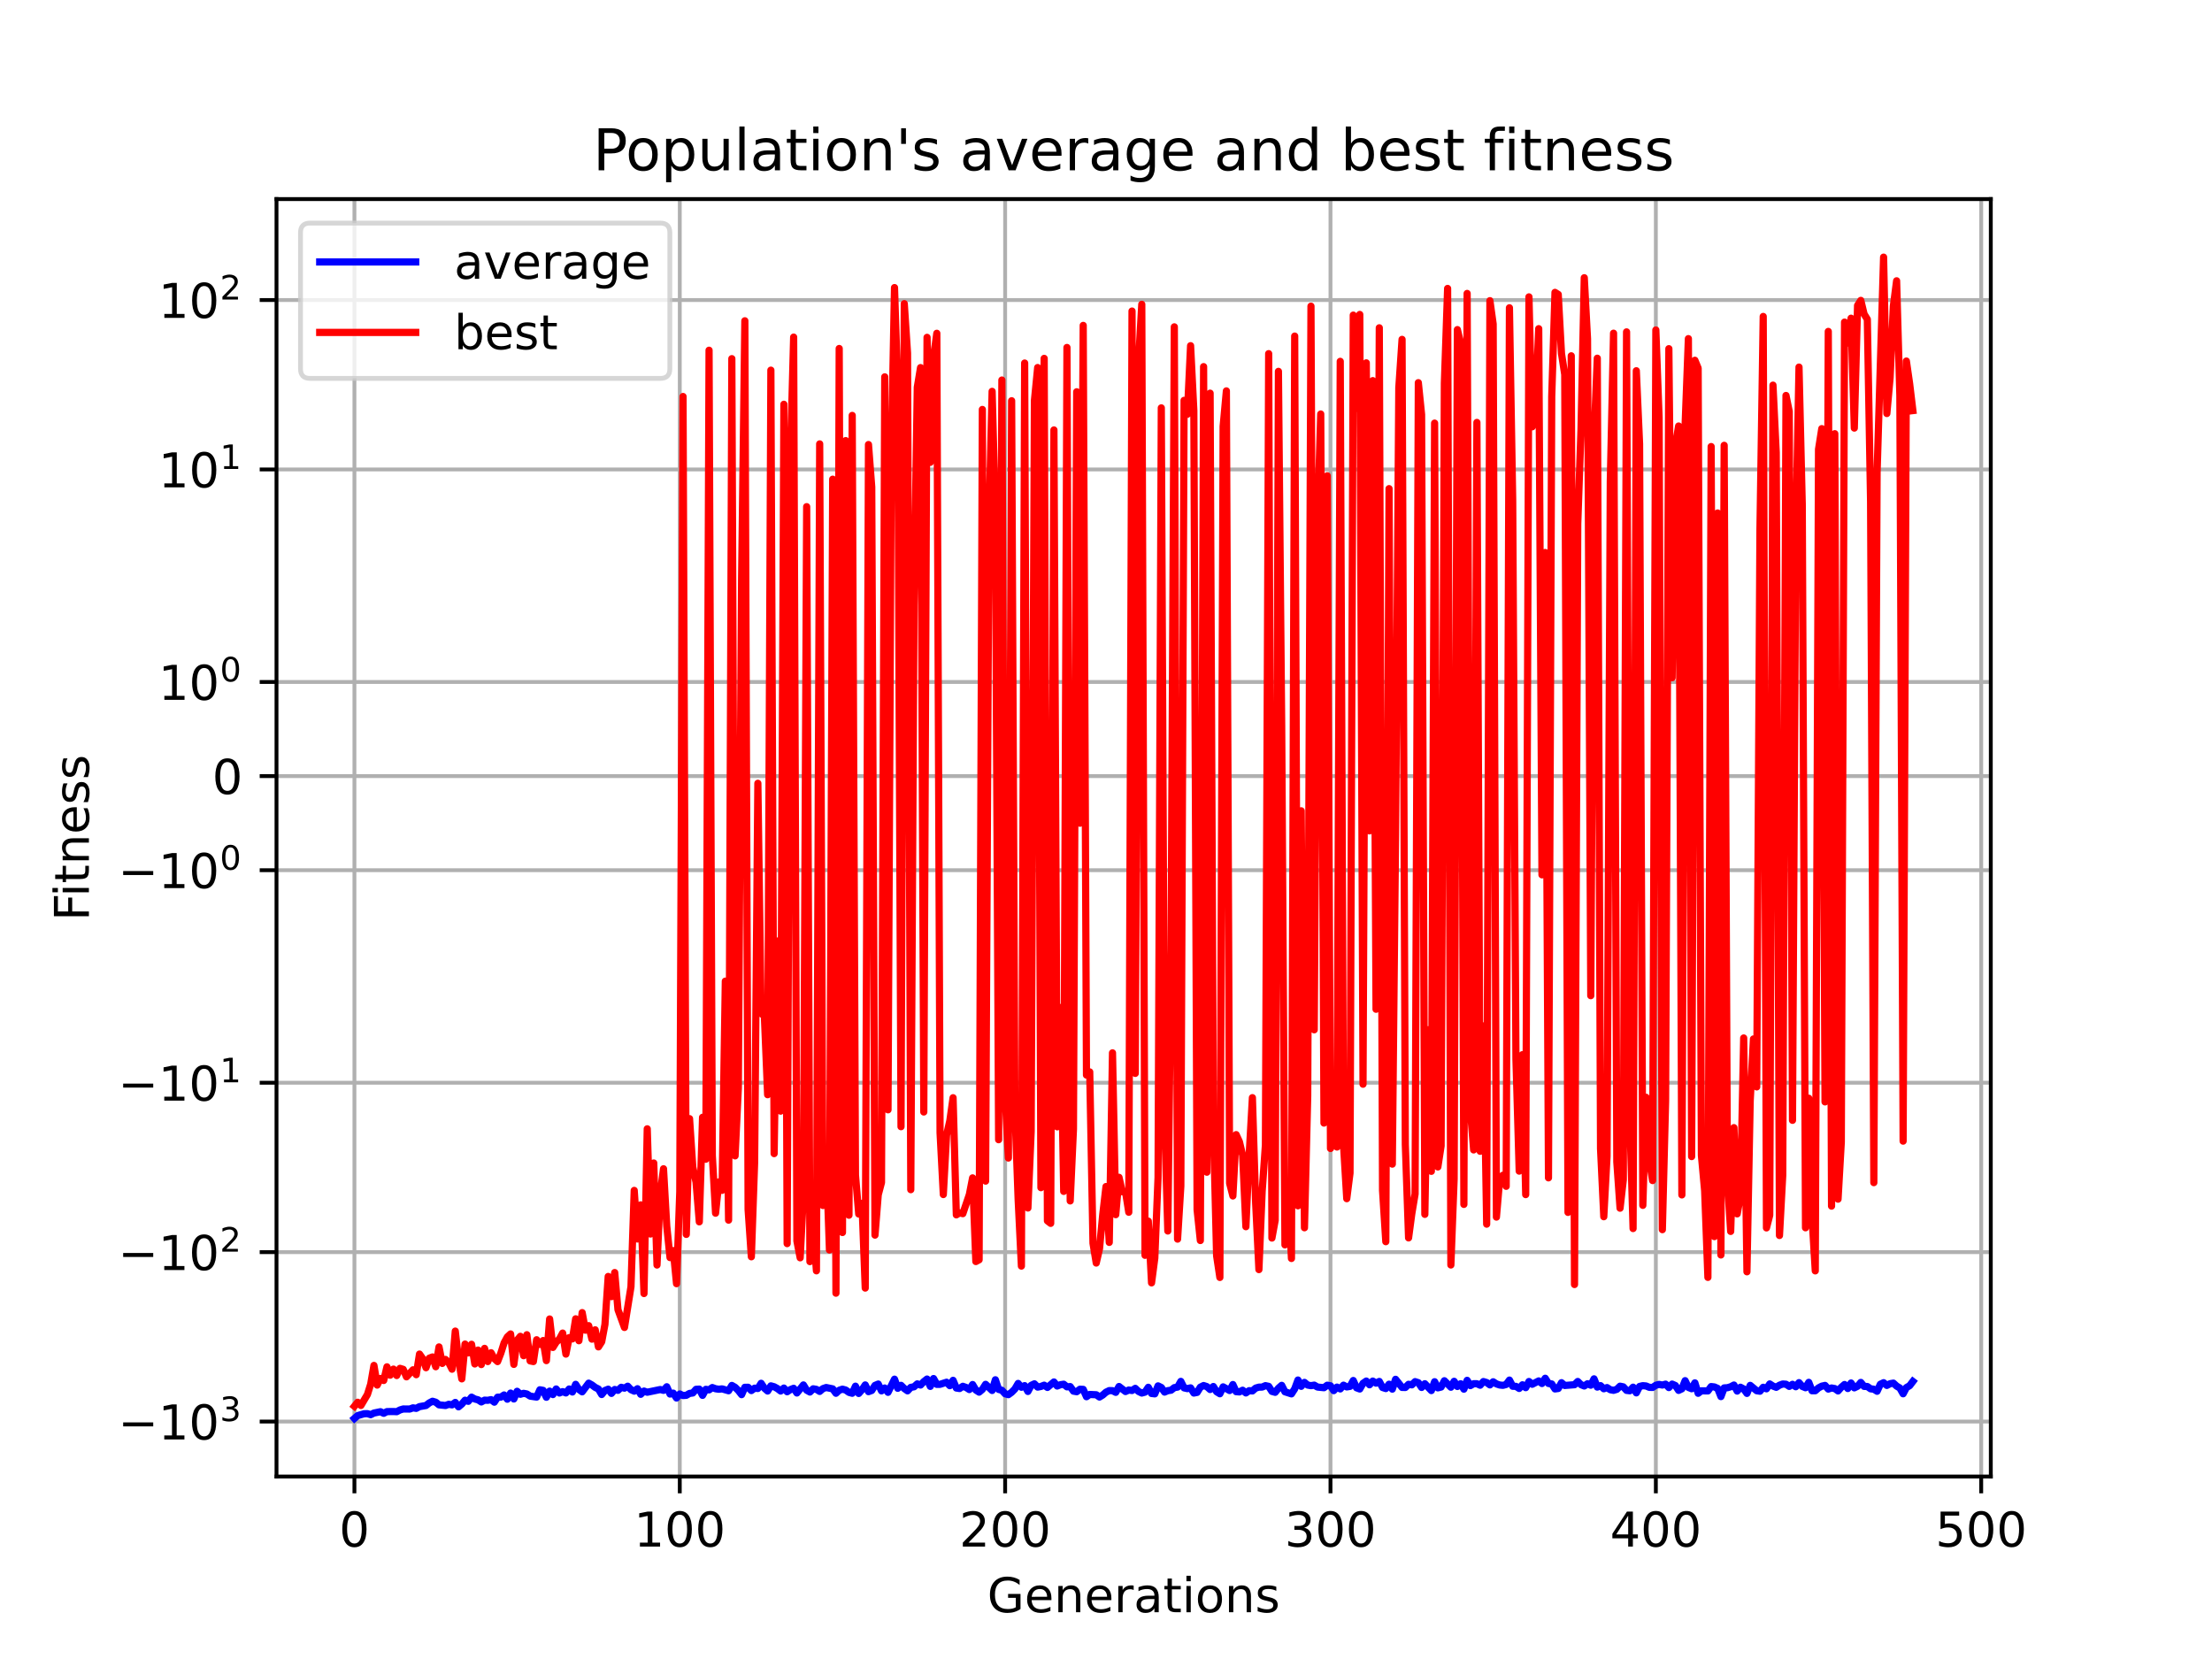 <?xml version="1.0" encoding="utf-8" standalone="no"?>
<!DOCTYPE svg PUBLIC "-//W3C//DTD SVG 1.1//EN"
  "http://www.w3.org/Graphics/SVG/1.1/DTD/svg11.dtd">
<!-- Created with matplotlib (https://matplotlib.org/) -->
<svg height="345.6pt" version="1.1" viewBox="0 0 460.8 345.6" width="460.8pt" xmlns="http://www.w3.org/2000/svg" xmlns:xlink="http://www.w3.org/1999/xlink">
 <defs>
  <style type="text/css">*{stroke-linecap:butt;stroke-linejoin:round;}</style>
 </defs>
 <g id="figure_1">
  <g id="patch_1">
   <path d="M 0 345.6 
L 460.8 345.6 
L 460.8 0 
L 0 0 
z
" style="fill:#ffffff;"/>
  </g>
  <g id="axes_1">
   <g id="patch_2">
    <path d="M 57.6 307.584 
L 414.72 307.584 
L 414.72 41.472 
L 57.6 41.472 
z
" style="fill:#ffffff;"/>
   </g>
   <g id="matplotlib.axis_1">
    <g id="xtick_1">
     <g id="line2d_1">
      <path clip-path="url(#pb706e50ae2)" d="M 73.833 307.584 
L 73.833 41.472 
" style="fill:none;stroke:#b0b0b0;stroke-linecap:square;stroke-width:0.8;"/>
     </g>
     <g id="line2d_2">
      <defs>
       <path d="M 0 0 
L 0 3.5 
" id="m49c1279905" style="stroke:#000000;stroke-width:0.8;"/>
      </defs>
      <g>
       <use style="stroke:#000000;stroke-width:0.8;" x="73.833" xlink:href="#m49c1279905" y="307.584"/>
      </g>
     </g>
     <g id="text_1">
      <!-- 0 -->
      <g transform="translate(70.651 322.182)scale(0.1 -0.1)">
       <defs>
        <path d="M 31.781 66.406 
Q 24.172 66.406 20.328 58.906 
Q 16.5 51.422 16.5 36.375 
Q 16.5 21.391 20.328 13.891 
Q 24.172 6.391 31.781 6.391 
Q 39.453 6.391 43.281 13.891 
Q 47.125 21.391 47.125 36.375 
Q 47.125 51.422 43.281 58.906 
Q 39.453 66.406 31.781 66.406 
z
M 31.781 74.219 
Q 44.047 74.219 50.516 64.516 
Q 56.984 54.828 56.984 36.375 
Q 56.984 17.969 50.516 8.266 
Q 44.047 -1.422 31.781 -1.422 
Q 19.531 -1.422 13.062 8.266 
Q 6.594 17.969 6.594 36.375 
Q 6.594 54.828 13.062 64.516 
Q 19.531 74.219 31.781 74.219 
z
" id="DejaVuSans-48"/>
       </defs>
       <use xlink:href="#DejaVuSans-48"/>
      </g>
     </g>
    </g>
    <g id="xtick_2">
     <g id="line2d_3">
      <path clip-path="url(#pb706e50ae2)" d="M 141.61 307.584 
L 141.61 41.472 
" style="fill:none;stroke:#b0b0b0;stroke-linecap:square;stroke-width:0.8;"/>
     </g>
     <g id="line2d_4">
      <g>
       <use style="stroke:#000000;stroke-width:0.8;" x="141.61" xlink:href="#m49c1279905" y="307.584"/>
      </g>
     </g>
     <g id="text_2">
      <!-- 100 -->
      <g transform="translate(132.067 322.182)scale(0.1 -0.1)">
       <defs>
        <path d="M 12.406 8.297 
L 28.516 8.297 
L 28.516 63.922 
L 10.984 60.406 
L 10.984 69.391 
L 28.422 72.906 
L 38.281 72.906 
L 38.281 8.297 
L 54.391 8.297 
L 54.391 0 
L 12.406 0 
z
" id="DejaVuSans-49"/>
       </defs>
       <use xlink:href="#DejaVuSans-49"/>
       <use x="63.623" xlink:href="#DejaVuSans-48"/>
       <use x="127.246" xlink:href="#DejaVuSans-48"/>
      </g>
     </g>
    </g>
    <g id="xtick_3">
     <g id="line2d_5">
      <path clip-path="url(#pb706e50ae2)" d="M 209.388 307.584 
L 209.388 41.472 
" style="fill:none;stroke:#b0b0b0;stroke-linecap:square;stroke-width:0.8;"/>
     </g>
     <g id="line2d_6">
      <g>
       <use style="stroke:#000000;stroke-width:0.8;" x="209.388" xlink:href="#m49c1279905" y="307.584"/>
      </g>
     </g>
     <g id="text_3">
      <!-- 200 -->
      <g transform="translate(199.844 322.182)scale(0.1 -0.1)">
       <defs>
        <path d="M 19.188 8.297 
L 53.609 8.297 
L 53.609 0 
L 7.328 0 
L 7.328 8.297 
Q 12.938 14.109 22.625 23.891 
Q 32.328 33.688 34.812 36.531 
Q 39.547 41.844 41.422 45.531 
Q 43.312 49.219 43.312 52.781 
Q 43.312 58.594 39.234 62.25 
Q 35.156 65.922 28.609 65.922 
Q 23.969 65.922 18.812 64.312 
Q 13.672 62.703 7.812 59.422 
L 7.812 69.391 
Q 13.766 71.781 18.938 73 
Q 24.125 74.219 28.422 74.219 
Q 39.75 74.219 46.484 68.547 
Q 53.219 62.891 53.219 53.422 
Q 53.219 48.922 51.531 44.891 
Q 49.859 40.875 45.406 35.406 
Q 44.188 33.984 37.641 27.219 
Q 31.109 20.453 19.188 8.297 
z
" id="DejaVuSans-50"/>
       </defs>
       <use xlink:href="#DejaVuSans-50"/>
       <use x="63.623" xlink:href="#DejaVuSans-48"/>
       <use x="127.246" xlink:href="#DejaVuSans-48"/>
      </g>
     </g>
    </g>
    <g id="xtick_4">
     <g id="line2d_7">
      <path clip-path="url(#pb706e50ae2)" d="M 277.165 307.584 
L 277.165 41.472 
" style="fill:none;stroke:#b0b0b0;stroke-linecap:square;stroke-width:0.8;"/>
     </g>
     <g id="line2d_8">
      <g>
       <use style="stroke:#000000;stroke-width:0.8;" x="277.165" xlink:href="#m49c1279905" y="307.584"/>
      </g>
     </g>
     <g id="text_4">
      <!-- 300 -->
      <g transform="translate(267.622 322.182)scale(0.1 -0.1)">
       <defs>
        <path d="M 40.578 39.312 
Q 47.656 37.797 51.625 33 
Q 55.609 28.219 55.609 21.188 
Q 55.609 10.406 48.188 4.484 
Q 40.766 -1.422 27.094 -1.422 
Q 22.516 -1.422 17.656 -0.516 
Q 12.797 0.391 7.625 2.203 
L 7.625 11.719 
Q 11.719 9.328 16.594 8.109 
Q 21.484 6.891 26.812 6.891 
Q 36.078 6.891 40.938 10.547 
Q 45.797 14.203 45.797 21.188 
Q 45.797 27.641 41.281 31.266 
Q 36.766 34.906 28.719 34.906 
L 20.219 34.906 
L 20.219 43.016 
L 29.109 43.016 
Q 36.375 43.016 40.234 45.922 
Q 44.094 48.828 44.094 54.297 
Q 44.094 59.906 40.109 62.906 
Q 36.141 65.922 28.719 65.922 
Q 24.656 65.922 20.016 65.031 
Q 15.375 64.156 9.812 62.312 
L 9.812 71.094 
Q 15.438 72.656 20.344 73.438 
Q 25.25 74.219 29.594 74.219 
Q 40.828 74.219 47.359 69.109 
Q 53.906 64.016 53.906 55.328 
Q 53.906 49.266 50.438 45.094 
Q 46.969 40.922 40.578 39.312 
z
" id="DejaVuSans-51"/>
       </defs>
       <use xlink:href="#DejaVuSans-51"/>
       <use x="63.623" xlink:href="#DejaVuSans-48"/>
       <use x="127.246" xlink:href="#DejaVuSans-48"/>
      </g>
     </g>
    </g>
    <g id="xtick_5">
     <g id="line2d_9">
      <path clip-path="url(#pb706e50ae2)" d="M 344.943 307.584 
L 344.943 41.472 
" style="fill:none;stroke:#b0b0b0;stroke-linecap:square;stroke-width:0.8;"/>
     </g>
     <g id="line2d_10">
      <g>
       <use style="stroke:#000000;stroke-width:0.8;" x="344.943" xlink:href="#m49c1279905" y="307.584"/>
      </g>
     </g>
     <g id="text_5">
      <!-- 400 -->
      <g transform="translate(335.399 322.182)scale(0.1 -0.1)">
       <defs>
        <path d="M 37.797 64.312 
L 12.891 25.391 
L 37.797 25.391 
z
M 35.203 72.906 
L 47.609 72.906 
L 47.609 25.391 
L 58.016 25.391 
L 58.016 17.188 
L 47.609 17.188 
L 47.609 0 
L 37.797 0 
L 37.797 17.188 
L 4.891 17.188 
L 4.891 26.703 
z
" id="DejaVuSans-52"/>
       </defs>
       <use xlink:href="#DejaVuSans-52"/>
       <use x="63.623" xlink:href="#DejaVuSans-48"/>
       <use x="127.246" xlink:href="#DejaVuSans-48"/>
      </g>
     </g>
    </g>
    <g id="xtick_6">
     <g id="line2d_11">
      <path clip-path="url(#pb706e50ae2)" d="M 412.721 307.584 
L 412.721 41.472 
" style="fill:none;stroke:#b0b0b0;stroke-linecap:square;stroke-width:0.8;"/>
     </g>
     <g id="line2d_12">
      <g>
       <use style="stroke:#000000;stroke-width:0.8;" x="412.721" xlink:href="#m49c1279905" y="307.584"/>
      </g>
     </g>
     <g id="text_6">
      <!-- 500 -->
      <g transform="translate(403.177 322.182)scale(0.1 -0.1)">
       <defs>
        <path d="M 10.797 72.906 
L 49.516 72.906 
L 49.516 64.594 
L 19.828 64.594 
L 19.828 46.734 
Q 21.969 47.469 24.109 47.828 
Q 26.266 48.188 28.422 48.188 
Q 40.625 48.188 47.75 41.5 
Q 54.891 34.812 54.891 23.391 
Q 54.891 11.625 47.562 5.094 
Q 40.234 -1.422 26.906 -1.422 
Q 22.312 -1.422 17.547 -0.641 
Q 12.797 0.141 7.719 1.703 
L 7.719 11.625 
Q 12.109 9.234 16.797 8.062 
Q 21.484 6.891 26.703 6.891 
Q 35.156 6.891 40.078 11.328 
Q 45.016 15.766 45.016 23.391 
Q 45.016 31 40.078 35.438 
Q 35.156 39.891 26.703 39.891 
Q 22.75 39.891 18.812 39.016 
Q 14.891 38.141 10.797 36.281 
z
" id="DejaVuSans-53"/>
       </defs>
       <use xlink:href="#DejaVuSans-53"/>
       <use x="63.623" xlink:href="#DejaVuSans-48"/>
       <use x="127.246" xlink:href="#DejaVuSans-48"/>
      </g>
     </g>
    </g>
    <g id="text_7">
     <!-- Generations -->
     <g transform="translate(205.662 335.861)scale(0.1 -0.1)">
      <defs>
       <path d="M 59.516 10.406 
L 59.516 29.984 
L 43.406 29.984 
L 43.406 38.094 
L 69.281 38.094 
L 69.281 6.781 
Q 63.578 2.734 56.688 0.656 
Q 49.812 -1.422 42 -1.422 
Q 24.906 -1.422 15.25 8.562 
Q 5.609 18.562 5.609 36.375 
Q 5.609 54.25 15.25 64.234 
Q 24.906 74.219 42 74.219 
Q 49.125 74.219 55.547 72.453 
Q 61.969 70.703 67.391 67.281 
L 67.391 56.781 
Q 61.922 61.422 55.766 63.766 
Q 49.609 66.109 42.828 66.109 
Q 29.438 66.109 22.719 58.641 
Q 16.016 51.172 16.016 36.375 
Q 16.016 21.625 22.719 14.156 
Q 29.438 6.688 42.828 6.688 
Q 48.047 6.688 52.141 7.594 
Q 56.25 8.5 59.516 10.406 
z
" id="DejaVuSans-71"/>
       <path d="M 56.203 29.594 
L 56.203 25.203 
L 14.891 25.203 
Q 15.484 15.922 20.484 11.062 
Q 25.484 6.203 34.422 6.203 
Q 39.594 6.203 44.453 7.469 
Q 49.312 8.734 54.109 11.281 
L 54.109 2.781 
Q 49.266 0.734 44.188 -0.344 
Q 39.109 -1.422 33.891 -1.422 
Q 20.797 -1.422 13.156 6.188 
Q 5.516 13.812 5.516 26.812 
Q 5.516 40.234 12.766 48.109 
Q 20.016 56 32.328 56 
Q 43.359 56 49.781 48.891 
Q 56.203 41.797 56.203 29.594 
z
M 47.219 32.234 
Q 47.125 39.594 43.094 43.984 
Q 39.062 48.391 32.422 48.391 
Q 24.906 48.391 20.391 44.141 
Q 15.875 39.891 15.188 32.172 
z
" id="DejaVuSans-101"/>
       <path d="M 54.891 33.016 
L 54.891 0 
L 45.906 0 
L 45.906 32.719 
Q 45.906 40.484 42.875 44.328 
Q 39.844 48.188 33.797 48.188 
Q 26.516 48.188 22.312 43.547 
Q 18.109 38.922 18.109 30.906 
L 18.109 0 
L 9.078 0 
L 9.078 54.688 
L 18.109 54.688 
L 18.109 46.188 
Q 21.344 51.125 25.703 53.562 
Q 30.078 56 35.797 56 
Q 45.219 56 50.047 50.172 
Q 54.891 44.344 54.891 33.016 
z
" id="DejaVuSans-110"/>
       <path d="M 41.109 46.297 
Q 39.594 47.172 37.812 47.578 
Q 36.031 48 33.891 48 
Q 26.266 48 22.188 43.047 
Q 18.109 38.094 18.109 28.812 
L 18.109 0 
L 9.078 0 
L 9.078 54.688 
L 18.109 54.688 
L 18.109 46.188 
Q 20.953 51.172 25.484 53.578 
Q 30.031 56 36.531 56 
Q 37.453 56 38.578 55.875 
Q 39.703 55.766 41.062 55.516 
z
" id="DejaVuSans-114"/>
       <path d="M 34.281 27.484 
Q 23.391 27.484 19.188 25 
Q 14.984 22.516 14.984 16.5 
Q 14.984 11.719 18.141 8.906 
Q 21.297 6.109 26.703 6.109 
Q 34.188 6.109 38.703 11.406 
Q 43.219 16.703 43.219 25.484 
L 43.219 27.484 
z
M 52.203 31.203 
L 52.203 0 
L 43.219 0 
L 43.219 8.297 
Q 40.141 3.328 35.547 0.953 
Q 30.953 -1.422 24.312 -1.422 
Q 15.922 -1.422 10.953 3.297 
Q 6 8.016 6 15.922 
Q 6 25.141 12.172 29.828 
Q 18.359 34.516 30.609 34.516 
L 43.219 34.516 
L 43.219 35.406 
Q 43.219 41.609 39.141 45 
Q 35.062 48.391 27.688 48.391 
Q 23 48.391 18.547 47.266 
Q 14.109 46.141 10.016 43.891 
L 10.016 52.203 
Q 14.938 54.109 19.578 55.047 
Q 24.219 56 28.609 56 
Q 40.484 56 46.344 49.844 
Q 52.203 43.703 52.203 31.203 
z
" id="DejaVuSans-97"/>
       <path d="M 18.312 70.219 
L 18.312 54.688 
L 36.812 54.688 
L 36.812 47.703 
L 18.312 47.703 
L 18.312 18.016 
Q 18.312 11.328 20.141 9.422 
Q 21.969 7.516 27.594 7.516 
L 36.812 7.516 
L 36.812 0 
L 27.594 0 
Q 17.188 0 13.234 3.875 
Q 9.281 7.766 9.281 18.016 
L 9.281 47.703 
L 2.688 47.703 
L 2.688 54.688 
L 9.281 54.688 
L 9.281 70.219 
z
" id="DejaVuSans-116"/>
       <path d="M 9.422 54.688 
L 18.406 54.688 
L 18.406 0 
L 9.422 0 
z
M 9.422 75.984 
L 18.406 75.984 
L 18.406 64.594 
L 9.422 64.594 
z
" id="DejaVuSans-105"/>
       <path d="M 30.609 48.391 
Q 23.391 48.391 19.188 42.75 
Q 14.984 37.109 14.984 27.297 
Q 14.984 17.484 19.156 11.844 
Q 23.344 6.203 30.609 6.203 
Q 37.797 6.203 41.984 11.859 
Q 46.188 17.531 46.188 27.297 
Q 46.188 37.016 41.984 42.703 
Q 37.797 48.391 30.609 48.391 
z
M 30.609 56 
Q 42.328 56 49.016 48.375 
Q 55.719 40.766 55.719 27.297 
Q 55.719 13.875 49.016 6.219 
Q 42.328 -1.422 30.609 -1.422 
Q 18.844 -1.422 12.172 6.219 
Q 5.516 13.875 5.516 27.297 
Q 5.516 40.766 12.172 48.375 
Q 18.844 56 30.609 56 
z
" id="DejaVuSans-111"/>
       <path d="M 44.281 53.078 
L 44.281 44.578 
Q 40.484 46.531 36.375 47.5 
Q 32.281 48.484 27.875 48.484 
Q 21.188 48.484 17.844 46.438 
Q 14.5 44.391 14.5 40.281 
Q 14.5 37.156 16.891 35.375 
Q 19.281 33.594 26.516 31.984 
L 29.594 31.297 
Q 39.156 29.25 43.188 25.516 
Q 47.219 21.781 47.219 15.094 
Q 47.219 7.469 41.188 3.016 
Q 35.156 -1.422 24.609 -1.422 
Q 20.219 -1.422 15.453 -0.562 
Q 10.688 0.297 5.422 2 
L 5.422 11.281 
Q 10.406 8.688 15.234 7.391 
Q 20.062 6.109 24.812 6.109 
Q 31.156 6.109 34.562 8.281 
Q 37.984 10.453 37.984 14.406 
Q 37.984 18.062 35.516 20.016 
Q 33.062 21.969 24.703 23.781 
L 21.578 24.516 
Q 13.234 26.266 9.516 29.906 
Q 5.812 33.547 5.812 39.891 
Q 5.812 47.609 11.281 51.797 
Q 16.75 56 26.812 56 
Q 31.781 56 36.172 55.266 
Q 40.578 54.547 44.281 53.078 
z
" id="DejaVuSans-115"/>
      </defs>
      <use xlink:href="#DejaVuSans-71"/>
      <use x="77.49" xlink:href="#DejaVuSans-101"/>
      <use x="139.014" xlink:href="#DejaVuSans-110"/>
      <use x="202.393" xlink:href="#DejaVuSans-101"/>
      <use x="263.916" xlink:href="#DejaVuSans-114"/>
      <use x="305.029" xlink:href="#DejaVuSans-97"/>
      <use x="366.309" xlink:href="#DejaVuSans-116"/>
      <use x="405.518" xlink:href="#DejaVuSans-105"/>
      <use x="433.301" xlink:href="#DejaVuSans-111"/>
      <use x="494.482" xlink:href="#DejaVuSans-110"/>
      <use x="557.861" xlink:href="#DejaVuSans-115"/>
     </g>
    </g>
   </g>
   <g id="matplotlib.axis_2">
    <g id="ytick_1">
     <g id="line2d_13">
      <path clip-path="url(#pb706e50ae2)" d="M 57.6 296.139 
L 414.72 296.139 
" style="fill:none;stroke:#b0b0b0;stroke-linecap:square;stroke-width:0.8;"/>
     </g>
     <g id="line2d_14">
      <defs>
       <path d="M 0 0 
L -3.5 0 
" id="m57d84a0660" style="stroke:#000000;stroke-width:0.8;"/>
      </defs>
      <g>
       <use style="stroke:#000000;stroke-width:0.8;" x="57.6" xlink:href="#m57d84a0660" y="296.139"/>
      </g>
     </g>
     <g id="text_8">
      <!-- $\mathdefault{-10^{3}}$ -->
      <g transform="translate(24.6 299.938)scale(0.1 -0.1)">
       <defs>
        <path d="M 10.594 35.5 
L 73.188 35.5 
L 73.188 27.203 
L 10.594 27.203 
z
" id="DejaVuSans-8722"/>
       </defs>
       <use transform="translate(0 0.766)" xlink:href="#DejaVuSans-8722"/>
       <use transform="translate(83.789 0.766)" xlink:href="#DejaVuSans-49"/>
       <use transform="translate(147.412 0.766)" xlink:href="#DejaVuSans-48"/>
       <use transform="translate(211.992 39.047)scale(0.7)" xlink:href="#DejaVuSans-51"/>
      </g>
     </g>
    </g>
    <g id="ytick_2">
     <g id="line2d_15">
      <path clip-path="url(#pb706e50ae2)" d="M 57.6 260.847 
L 414.72 260.847 
" style="fill:none;stroke:#b0b0b0;stroke-linecap:square;stroke-width:0.8;"/>
     </g>
     <g id="line2d_16">
      <g>
       <use style="stroke:#000000;stroke-width:0.8;" x="57.6" xlink:href="#m57d84a0660" y="260.847"/>
      </g>
     </g>
     <g id="text_9">
      <!-- $\mathdefault{-10^{2}}$ -->
      <g transform="translate(24.6 264.646)scale(0.1 -0.1)">
       <use transform="translate(0 0.766)" xlink:href="#DejaVuSans-8722"/>
       <use transform="translate(83.789 0.766)" xlink:href="#DejaVuSans-49"/>
       <use transform="translate(147.412 0.766)" xlink:href="#DejaVuSans-48"/>
       <use transform="translate(211.992 39.047)scale(0.7)" xlink:href="#DejaVuSans-50"/>
      </g>
     </g>
    </g>
    <g id="ytick_3">
     <g id="line2d_17">
      <path clip-path="url(#pb706e50ae2)" d="M 57.6 225.555 
L 414.72 225.555 
" style="fill:none;stroke:#b0b0b0;stroke-linecap:square;stroke-width:0.8;"/>
     </g>
     <g id="line2d_18">
      <g>
       <use style="stroke:#000000;stroke-width:0.8;" x="57.6" xlink:href="#m57d84a0660" y="225.555"/>
      </g>
     </g>
     <g id="text_10">
      <!-- $\mathdefault{-10^{1}}$ -->
      <g transform="translate(24.6 229.354)scale(0.1 -0.1)">
       <use transform="translate(0 0.684)" xlink:href="#DejaVuSans-8722"/>
       <use transform="translate(83.789 0.684)" xlink:href="#DejaVuSans-49"/>
       <use transform="translate(147.412 0.684)" xlink:href="#DejaVuSans-48"/>
       <use transform="translate(211.992 38.966)scale(0.7)" xlink:href="#DejaVuSans-49"/>
      </g>
     </g>
    </g>
    <g id="ytick_4">
     <g id="line2d_19">
      <path clip-path="url(#pb706e50ae2)" d="M 57.6 181.281 
L 414.72 181.281 
" style="fill:none;stroke:#b0b0b0;stroke-linecap:square;stroke-width:0.8;"/>
     </g>
     <g id="line2d_20">
      <g>
       <use style="stroke:#000000;stroke-width:0.8;" x="57.6" xlink:href="#m57d84a0660" y="181.281"/>
      </g>
     </g>
     <g id="text_11">
      <!-- $\mathdefault{-10^{0}}$ -->
      <g transform="translate(24.6 185.08)scale(0.1 -0.1)">
       <use transform="translate(0 0.766)" xlink:href="#DejaVuSans-8722"/>
       <use transform="translate(83.789 0.766)" xlink:href="#DejaVuSans-49"/>
       <use transform="translate(147.412 0.766)" xlink:href="#DejaVuSans-48"/>
       <use transform="translate(211.992 39.047)scale(0.7)" xlink:href="#DejaVuSans-48"/>
      </g>
     </g>
    </g>
    <g id="ytick_5">
     <g id="line2d_21">
      <path clip-path="url(#pb706e50ae2)" d="M 57.6 161.674 
L 414.72 161.674 
" style="fill:none;stroke:#b0b0b0;stroke-linecap:square;stroke-width:0.8;"/>
     </g>
     <g id="line2d_22">
      <g>
       <use style="stroke:#000000;stroke-width:0.8;" x="57.6" xlink:href="#m57d84a0660" y="161.674"/>
      </g>
     </g>
     <g id="text_12">
      <!-- $\mathdefault{0}$ -->
      <g transform="translate(44.2 165.473)scale(0.1 -0.1)">
       <use transform="translate(0 0.781)" xlink:href="#DejaVuSans-48"/>
      </g>
     </g>
    </g>
    <g id="ytick_6">
     <g id="line2d_23">
      <path clip-path="url(#pb706e50ae2)" d="M 57.6 142.067 
L 414.72 142.067 
" style="fill:none;stroke:#b0b0b0;stroke-linecap:square;stroke-width:0.8;"/>
     </g>
     <g id="line2d_24">
      <g>
       <use style="stroke:#000000;stroke-width:0.8;" x="57.6" xlink:href="#m57d84a0660" y="142.067"/>
      </g>
     </g>
     <g id="text_13">
      <!-- $\mathdefault{10^{0}}$ -->
      <g transform="translate(33 145.867)scale(0.1 -0.1)">
       <use transform="translate(0 0.766)" xlink:href="#DejaVuSans-49"/>
       <use transform="translate(63.623 0.766)" xlink:href="#DejaVuSans-48"/>
       <use transform="translate(128.203 39.047)scale(0.7)" xlink:href="#DejaVuSans-48"/>
      </g>
     </g>
    </g>
    <g id="ytick_7">
     <g id="line2d_25">
      <path clip-path="url(#pb706e50ae2)" d="M 57.6 97.793 
L 414.72 97.793 
" style="fill:none;stroke:#b0b0b0;stroke-linecap:square;stroke-width:0.8;"/>
     </g>
     <g id="line2d_26">
      <g>
       <use style="stroke:#000000;stroke-width:0.8;" x="57.6" xlink:href="#m57d84a0660" y="97.793"/>
      </g>
     </g>
     <g id="text_14">
      <!-- $\mathdefault{10^{1}}$ -->
      <g transform="translate(33 101.592)scale(0.1 -0.1)">
       <use transform="translate(0 0.684)" xlink:href="#DejaVuSans-49"/>
       <use transform="translate(63.623 0.684)" xlink:href="#DejaVuSans-48"/>
       <use transform="translate(128.203 38.966)scale(0.7)" xlink:href="#DejaVuSans-49"/>
      </g>
     </g>
    </g>
    <g id="ytick_8">
     <g id="line2d_27">
      <path clip-path="url(#pb706e50ae2)" d="M 57.6 62.501 
L 414.72 62.501 
" style="fill:none;stroke:#b0b0b0;stroke-linecap:square;stroke-width:0.8;"/>
     </g>
     <g id="line2d_28">
      <g>
       <use style="stroke:#000000;stroke-width:0.8;" x="57.6" xlink:href="#m57d84a0660" y="62.501"/>
      </g>
     </g>
     <g id="text_15">
      <!-- $\mathdefault{10^{2}}$ -->
      <g transform="translate(33 66.3)scale(0.1 -0.1)">
       <use transform="translate(0 0.766)" xlink:href="#DejaVuSans-49"/>
       <use transform="translate(63.623 0.766)" xlink:href="#DejaVuSans-48"/>
       <use transform="translate(128.203 39.047)scale(0.7)" xlink:href="#DejaVuSans-50"/>
      </g>
     </g>
    </g>
    <g id="text_16">
     <!-- Fitness -->
     <g transform="translate(18.52 191.845)rotate(-90)scale(0.1 -0.1)">
      <defs>
       <path d="M 9.812 72.906 
L 51.703 72.906 
L 51.703 64.594 
L 19.672 64.594 
L 19.672 43.109 
L 48.578 43.109 
L 48.578 34.812 
L 19.672 34.812 
L 19.672 0 
L 9.812 0 
z
" id="DejaVuSans-70"/>
      </defs>
      <use xlink:href="#DejaVuSans-70"/>
      <use x="50.27" xlink:href="#DejaVuSans-105"/>
      <use x="78.053" xlink:href="#DejaVuSans-116"/>
      <use x="117.262" xlink:href="#DejaVuSans-110"/>
      <use x="180.641" xlink:href="#DejaVuSans-101"/>
      <use x="242.164" xlink:href="#DejaVuSans-115"/>
      <use x="294.264" xlink:href="#DejaVuSans-115"/>
     </g>
    </g>
   </g>
   <g id="line2d_29">
    <path clip-path="url(#pb706e50ae2)" d="M 73.833 295.488 
L 74.511 294.894 
L 75.866 294.508 
L 76.544 294.491 
L 77.222 294.701 
L 77.899 294.365 
L 79.255 294.085 
L 79.933 294.417 
L 80.61 294.063 
L 81.966 294.048 
L 82.644 294.081 
L 83.322 293.721 
L 83.999 293.515 
L 85.355 293.532 
L 86.033 293.28 
L 86.71 293.388 
L 87.388 293.029 
L 88.744 292.789 
L 89.422 292.257 
L 90.099 291.905 
L 90.777 292.106 
L 91.455 292.655 
L 92.81 292.792 
L 93.488 292.542 
L 94.166 292.66 
L 94.844 292.152 
L 95.522 293.064 
L 96.199 292.494 
L 96.877 291.692 
L 97.555 291.919 
L 98.233 291.056 
L 98.91 291.44 
L 99.588 291.61 
L 100.266 292.048 
L 100.944 291.681 
L 101.622 291.708 
L 102.299 291.573 
L 102.977 292.097 
L 103.655 291.061 
L 104.333 291.05 
L 105.01 290.598 
L 105.688 291.479 
L 106.366 290.202 
L 107.044 291.431 
L 107.722 289.833 
L 108.399 290.453 
L 109.077 290.256 
L 109.755 290.388 
L 110.433 290.837 
L 111.788 291.036 
L 112.466 289.518 
L 113.144 289.641 
L 113.821 291.075 
L 114.499 289.798 
L 115.177 290.516 
L 115.855 289.351 
L 116.533 290.189 
L 117.21 289.903 
L 117.888 290.172 
L 118.566 289.355 
L 119.244 289.98 
L 119.921 288.383 
L 120.599 289.45 
L 121.277 289.941 
L 122.633 288.137 
L 123.31 288.512 
L 123.988 289.019 
L 124.666 289.358 
L 125.344 290.503 
L 126.021 289.666 
L 126.699 289.393 
L 127.377 290.267 
L 128.055 289.456 
L 128.733 289.634 
L 129.41 289.003 
L 130.088 289.179 
L 130.766 288.771 
L 131.444 289.495 
L 132.121 289.799 
L 132.799 289.298 
L 133.477 290.46 
L 134.155 289.785 
L 134.833 290.027 
L 137.544 289.466 
L 138.221 289.637 
L 138.899 288.886 
L 139.577 290.403 
L 140.255 290.213 
L 140.933 291.231 
L 141.61 290.394 
L 142.288 290.718 
L 142.966 290.668 
L 143.644 290.272 
L 144.321 290.184 
L 144.999 289.42 
L 145.677 289.381 
L 146.355 290.682 
L 147.032 289.424 
L 147.71 289.538 
L 148.388 289.051 
L 149.066 289.303 
L 149.744 289.405 
L 150.421 289.328 
L 151.777 289.72 
L 152.455 288.612 
L 153.132 289 
L 153.81 289.664 
L 154.488 290.53 
L 155.166 288.999 
L 155.844 288.995 
L 156.521 289.677 
L 157.199 289.184 
L 157.877 289.246 
L 158.555 288.167 
L 159.232 289.184 
L 159.91 289.776 
L 160.588 288.7 
L 161.266 288.887 
L 161.944 289.259 
L 162.621 289.774 
L 163.299 289.163 
L 163.977 289.925 
L 164.655 289.48 
L 165.332 289.208 
L 166.01 290.183 
L 167.366 288.509 
L 168.044 289.608 
L 168.721 289.984 
L 169.399 289.315 
L 170.077 289.43 
L 170.755 289.858 
L 171.432 289.272 
L 172.11 289.044 
L 173.466 289.323 
L 174.144 290.243 
L 174.821 289.612 
L 175.499 289.391 
L 176.177 289.569 
L 176.855 290.055 
L 177.532 290.243 
L 178.21 288.768 
L 178.888 290.283 
L 179.566 289.515 
L 180.244 288.506 
L 180.921 289.908 
L 181.599 289.658 
L 182.277 288.609 
L 182.955 288.321 
L 183.632 289.74 
L 184.31 289.148 
L 184.988 290.045 
L 186.343 287.308 
L 187.021 289.207 
L 187.699 288.591 
L 188.377 289.255 
L 189.055 289.737 
L 189.732 289.015 
L 190.41 288.896 
L 191.088 288.289 
L 191.766 288.53 
L 192.443 287.82 
L 193.121 287.283 
L 193.799 288.807 
L 194.477 287.176 
L 195.155 288.392 
L 195.832 288.38 
L 197.188 287.947 
L 197.866 288.662 
L 198.543 287.549 
L 199.221 289.151 
L 199.899 289.254 
L 200.577 288.792 
L 201.255 289.03 
L 201.932 289.467 
L 202.61 288.425 
L 203.288 289.573 
L 203.966 290.007 
L 204.643 289.437 
L 205.321 288.382 
L 206.677 289.661 
L 207.355 287.433 
L 208.032 289.435 
L 208.71 289.62 
L 209.388 290.354 
L 210.066 290.532 
L 210.743 290.038 
L 211.421 289.351 
L 212.099 288.195 
L 212.777 288.989 
L 213.455 288.652 
L 214.132 289.865 
L 214.81 288.592 
L 215.488 288.278 
L 216.166 288.961 
L 216.843 288.826 
L 217.521 288.558 
L 218.199 289.027 
L 219.554 287.889 
L 220.232 288.732 
L 220.91 288.462 
L 221.588 288.358 
L 222.266 288.905 
L 222.943 288.854 
L 223.621 289.801 
L 224.299 289.922 
L 224.977 289.403 
L 225.654 289.434 
L 226.332 290.959 
L 227.01 290.493 
L 228.366 290.554 
L 229.043 291.027 
L 229.721 290.611 
L 230.399 290.018 
L 231.077 289.689 
L 231.754 289.7 
L 232.432 290.05 
L 233.11 288.834 
L 234.466 289.882 
L 235.143 289.567 
L 235.821 289.666 
L 236.499 289.221 
L 237.177 289.867 
L 237.854 290.196 
L 238.532 290.006 
L 239.21 288.999 
L 239.888 290.287 
L 240.566 290.363 
L 241.243 288.704 
L 241.921 289.036 
L 242.599 289.996 
L 243.277 289.701 
L 243.954 289.605 
L 244.632 289.071 
L 245.31 288.96 
L 245.988 287.768 
L 246.666 289.12 
L 247.343 289.275 
L 248.021 289.121 
L 248.699 290.197 
L 249.377 290.065 
L 250.054 288.973 
L 250.732 288.635 
L 251.41 288.853 
L 252.088 289.457 
L 252.766 288.835 
L 253.443 289.925 
L 254.121 290.346 
L 254.799 288.91 
L 256.154 289.672 
L 256.832 288.425 
L 257.51 289.909 
L 258.188 289.96 
L 258.865 289.612 
L 259.543 290.174 
L 260.221 289.701 
L 260.899 289.759 
L 261.577 289.165 
L 262.254 288.97 
L 262.932 288.955 
L 263.61 288.656 
L 264.288 288.802 
L 264.965 289.855 
L 265.643 290.044 
L 266.321 289.19 
L 266.999 288.594 
L 267.677 289.935 
L 269.032 290.369 
L 269.71 289.322 
L 270.388 287.485 
L 271.065 288.796 
L 271.743 287.979 
L 272.421 288.538 
L 273.099 288.661 
L 273.777 288.547 
L 274.454 288.949 
L 275.81 289.084 
L 276.488 288.566 
L 277.165 288.688 
L 277.843 289.694 
L 278.521 288.957 
L 279.199 289.34 
L 279.877 288.559 
L 280.554 288.921 
L 281.232 288.81 
L 281.91 287.586 
L 282.588 289.104 
L 283.265 289.354 
L 283.943 288.169 
L 284.621 287.701 
L 285.299 288.476 
L 285.977 287.707 
L 286.654 288.134 
L 287.332 287.781 
L 288.01 289.041 
L 288.688 289.261 
L 289.365 288.358 
L 290.043 289.379 
L 290.721 287.334 
L 292.076 289.025 
L 292.754 289.036 
L 293.432 288.375 
L 294.11 288.493 
L 294.788 287.822 
L 295.465 288.04 
L 296.143 289.03 
L 296.821 288.259 
L 298.176 289.678 
L 298.854 287.838 
L 299.532 289.115 
L 300.21 288.949 
L 300.888 287.636 
L 302.243 288.983 
L 302.921 287.754 
L 303.599 288.827 
L 304.276 288.26 
L 304.954 289.385 
L 305.632 287.551 
L 306.31 288.648 
L 306.988 288.256 
L 307.665 288.253 
L 308.343 288.569 
L 309.021 287.805 
L 309.699 288.004 
L 310.376 288.5 
L 311.054 287.85 
L 311.732 288.291 
L 312.41 288.521 
L 313.088 288.592 
L 313.765 288.409 
L 314.443 287.496 
L 315.121 288.781 
L 315.799 288.803 
L 316.476 289.239 
L 317.154 288.477 
L 317.832 289.072 
L 318.51 287.794 
L 319.188 288.369 
L 320.543 287.672 
L 321.221 288.212 
L 321.899 287.118 
L 322.576 288.2 
L 323.254 288.305 
L 323.932 289.341 
L 324.61 289.247 
L 325.288 288.043 
L 325.965 288.621 
L 327.999 288.461 
L 328.676 287.79 
L 329.354 288.452 
L 330.032 288.727 
L 330.71 288.258 
L 331.387 288.564 
L 332.065 287.237 
L 332.743 288.956 
L 333.421 288.654 
L 334.099 289.306 
L 334.776 289.059 
L 335.454 289.508 
L 336.132 289.628 
L 336.81 289.425 
L 337.487 288.769 
L 338.165 288.909 
L 338.843 289.642 
L 339.521 289.723 
L 340.199 288.979 
L 340.876 290.158 
L 341.554 288.821 
L 342.232 288.66 
L 342.91 288.722 
L 343.587 289.011 
L 344.265 289.03 
L 344.943 288.574 
L 345.621 288.395 
L 346.299 288.53 
L 346.976 288.344 
L 347.654 289.059 
L 348.332 288.328 
L 349.01 288.631 
L 349.687 289.643 
L 350.365 289.317 
L 351.043 287.619 
L 351.721 289.027 
L 352.399 289.297 
L 353.076 288.078 
L 353.754 290.25 
L 354.432 289.732 
L 355.787 289.755 
L 356.465 288.848 
L 357.143 288.925 
L 357.821 289.228 
L 358.499 290.935 
L 359.176 289.128 
L 359.854 289.087 
L 360.532 288.889 
L 361.21 288.526 
L 361.887 289.786 
L 362.565 288.987 
L 363.243 289.346 
L 363.921 290.272 
L 364.598 288.598 
L 365.954 289.715 
L 366.632 289.815 
L 367.31 288.992 
L 367.987 289.314 
L 368.665 288.301 
L 369.343 288.743 
L 370.021 288.999 
L 370.698 288.564 
L 371.376 288.312 
L 372.054 288.361 
L 372.732 288.81 
L 373.41 288.375 
L 374.087 288.882 
L 374.765 288.031 
L 375.443 288.809 
L 376.121 289.09 
L 376.798 287.969 
L 377.476 289.716 
L 378.154 289.714 
L 378.832 289.122 
L 379.51 288.763 
L 380.187 288.607 
L 380.865 289.37 
L 381.543 289.142 
L 382.221 289.263 
L 382.898 289.757 
L 383.576 288.995 
L 384.254 288.418 
L 384.932 289.252 
L 385.61 288.104 
L 386.287 289.114 
L 386.965 288.782 
L 387.643 287.985 
L 388.321 288.807 
L 388.998 288.836 
L 389.676 289.311 
L 390.354 289.398 
L 391.032 289.825 
L 391.71 288.366 
L 392.387 288.043 
L 393.065 288.608 
L 393.743 288.253 
L 394.421 288.127 
L 395.098 288.748 
L 395.776 289.15 
L 396.454 290.35 
L 397.132 289.062 
L 397.809 288.67 
L 398.487 287.784 
L 398.487 287.784 
" style="fill:none;stroke:#0000ff;stroke-linecap:square;stroke-width:1.5;"/>
   </g>
   <g id="line2d_30">
    <path clip-path="url(#pb706e50ae2)" d="M 73.833 292.948 
L 74.511 292.115 
L 75.188 292.78 
L 76.544 290.491 
L 77.222 288.328 
L 77.899 284.443 
L 78.577 288.539 
L 79.255 287.159 
L 79.933 287.579 
L 80.61 284.738 
L 81.288 286.477 
L 81.966 285.211 
L 82.644 286.544 
L 83.322 285.054 
L 83.999 285.259 
L 84.677 286.82 
L 86.033 285.355 
L 86.71 286.371 
L 87.388 282.079 
L 88.066 283.046 
L 88.744 284.92 
L 89.422 282.937 
L 90.099 282.677 
L 90.777 284.716 
L 91.455 280.591 
L 92.133 284.024 
L 92.81 283.199 
L 93.488 283.872 
L 94.166 285.229 
L 94.844 277.292 
L 95.522 283.285 
L 96.199 287.242 
L 96.877 279.994 
L 97.555 281.831 
L 98.233 280.04 
L 98.91 284.138 
L 99.588 281.246 
L 100.266 284.264 
L 100.944 280.892 
L 101.622 283.636 
L 102.299 281.801 
L 102.977 283.032 
L 103.655 283.643 
L 104.333 281.89 
L 105.01 279.751 
L 105.688 278.508 
L 106.366 277.886 
L 107.044 284.228 
L 107.722 279.199 
L 108.399 278.383 
L 109.077 282.415 
L 109.755 278.047 
L 110.433 283.497 
L 111.11 283.637 
L 111.788 279.095 
L 112.466 280.077 
L 113.144 279.259 
L 113.821 283.442 
L 114.499 274.769 
L 115.177 280.696 
L 115.855 279.608 
L 116.533 278.952 
L 117.21 277.703 
L 117.888 282.083 
L 118.566 278.657 
L 119.244 278.918 
L 119.921 274.734 
L 120.599 279.298 
L 121.277 273.439 
L 121.955 277.099 
L 122.633 276.153 
L 123.31 278.971 
L 123.988 277.024 
L 124.666 280.581 
L 125.344 279.517 
L 126.021 275.893 
L 126.699 265.91 
L 127.377 270.114 
L 128.055 265.094 
L 128.733 272.835 
L 130.088 276.537 
L 131.444 268.057 
L 132.121 247.985 
L 132.799 258.104 
L 133.477 250.997 
L 134.155 269.468 
L 134.833 235.155 
L 135.51 257.066 
L 136.188 242.275 
L 136.866 263.527 
L 137.544 248.713 
L 138.221 243.476 
L 138.899 255.43 
L 139.577 261.98 
L 140.255 260.514 
L 140.933 267.415 
L 141.61 248.245 
L 142.288 82.599 
L 142.966 257.148 
L 143.644 233.035 
L 144.321 243.118 
L 144.999 246.271 
L 145.677 254.531 
L 146.355 232.756 
L 147.032 241.486 
L 147.71 72.962 
L 148.388 240.701 
L 149.066 252.729 
L 149.744 246.214 
L 150.421 247.976 
L 151.099 204.39 
L 151.777 254.178 
L 152.455 74.715 
L 153.132 240.789 
L 153.81 226.654 
L 154.488 120.614 
L 155.166 66.825 
L 155.844 251.958 
L 156.521 261.811 
L 157.199 242.241 
L 157.877 163.174 
L 158.555 211.115 
L 159.232 211.642 
L 159.91 228.046 
L 160.588 77.112 
L 161.266 240.318 
L 161.944 196.023 
L 162.621 231.47 
L 163.299 84.219 
L 163.977 259.067 
L 164.655 95.248 
L 165.332 70.225 
L 166.01 258.514 
L 166.688 262.025 
L 167.366 248.858 
L 168.044 105.547 
L 168.721 262.816 
L 169.399 255.685 
L 170.077 264.735 
L 170.755 92.474 
L 171.432 251.125 
L 172.11 240.899 
L 172.788 260.399 
L 173.466 99.828 
L 174.144 269.394 
L 174.821 72.599 
L 175.499 256.755 
L 176.177 91.787 
L 176.855 253.152 
L 177.532 86.54 
L 178.21 244.767 
L 178.888 252.903 
L 179.566 250.676 
L 180.244 268.325 
L 180.921 92.607 
L 181.599 101.452 
L 182.277 257.296 
L 182.955 248.895 
L 183.632 246.338 
L 184.31 78.505 
L 184.988 231.195 
L 185.666 95.357 
L 186.343 59.909 
L 187.021 81.012 
L 187.699 234.71 
L 188.377 63.258 
L 189.055 73.555 
L 189.732 247.832 
L 190.41 125.891 
L 191.088 80.68 
L 191.766 76.58 
L 192.443 231.648 
L 193.121 70.277 
L 193.799 96.318 
L 194.477 74.423 
L 195.155 69.43 
L 195.832 235.967 
L 196.51 248.845 
L 197.188 236.463 
L 197.866 233.471 
L 198.543 228.676 
L 199.221 253.076 
L 199.899 252.66 
L 200.577 252.825 
L 201.932 248.846 
L 202.61 245.375 
L 203.288 262.801 
L 203.966 262.437 
L 204.643 85.298 
L 205.321 246.046 
L 205.999 109.549 
L 206.677 81.525 
L 207.355 107.01 
L 208.032 237.421 
L 208.71 79.17 
L 209.388 228.29 
L 210.066 241.239 
L 210.743 83.483 
L 211.421 231.005 
L 212.099 249.889 
L 212.777 263.748 
L 213.455 75.63 
L 214.132 251.652 
L 214.81 235.712 
L 215.488 83.447 
L 216.166 76.566 
L 216.843 247.41 
L 217.521 74.657 
L 218.199 254.324 
L 218.877 254.849 
L 219.554 89.566 
L 220.232 234.738 
L 220.91 209.875 
L 221.588 248.188 
L 222.266 72.384 
L 222.943 250.173 
L 223.621 235.185 
L 224.299 81.616 
L 224.977 171.489 
L 225.654 67.789 
L 226.332 223.956 
L 227.01 223.298 
L 227.688 258.976 
L 228.366 263.114 
L 229.043 260.157 
L 229.721 253.003 
L 230.399 247.178 
L 231.077 258.811 
L 231.754 219.33 
L 232.432 253.037 
L 233.11 245.258 
L 233.788 248.261 
L 234.466 248.283 
L 235.143 252.531 
L 235.821 64.797 
L 236.499 223.606 
L 237.177 75.398 
L 237.854 63.397 
L 238.532 261.504 
L 239.21 254.382 
L 239.888 267.243 
L 240.566 262.085 
L 241.243 245.289 
L 241.921 84.968 
L 242.599 233.478 
L 243.277 256.439 
L 243.954 197.934 
L 244.632 68.089 
L 245.31 258.13 
L 245.988 247.09 
L 246.666 83.401 
L 247.343 86.305 
L 248.021 72.015 
L 248.699 85.504 
L 249.377 252.005 
L 250.054 258.425 
L 250.732 76.378 
L 251.41 244.193 
L 252.088 81.906 
L 252.766 234.282 
L 253.443 261.62 
L 254.121 266.117 
L 254.799 88.826 
L 255.477 81.431 
L 256.154 246.501 
L 256.832 249.138 
L 257.51 236.363 
L 258.188 237.839 
L 258.865 240.674 
L 259.543 255.543 
L 260.221 240.673 
L 260.899 228.663 
L 261.577 250.611 
L 262.254 264.48 
L 262.932 248.162 
L 263.61 238.532 
L 264.288 73.671 
L 264.965 257.91 
L 265.643 254.208 
L 266.321 77.364 
L 266.999 151.139 
L 267.677 259.33 
L 268.354 248.204 
L 269.032 262.162 
L 269.71 70.013 
L 270.388 251.19 
L 271.065 168.906 
L 271.743 255.765 
L 272.421 228.315 
L 273.099 63.781 
L 273.777 214.527 
L 274.454 108.889 
L 275.132 86.247 
L 275.81 233.954 
L 276.488 99.108 
L 277.165 239.251 
L 277.843 232.089 
L 278.521 238.946 
L 279.199 75.277 
L 279.877 238.465 
L 280.554 249.703 
L 281.232 244.372 
L 281.91 65.646 
L 282.588 85.082 
L 283.265 65.508 
L 283.943 225.86 
L 284.621 75.591 
L 285.299 173.085 
L 285.977 79.294 
L 286.654 210.246 
L 287.332 68.287 
L 288.01 247.981 
L 288.688 258.663 
L 289.365 101.792 
L 290.043 242.507 
L 290.721 174.119 
L 291.399 80.746 
L 292.076 70.701 
L 292.754 238.39 
L 293.432 257.875 
L 294.11 252.799 
L 294.788 248.724 
L 295.465 79.717 
L 296.143 86.355 
L 296.821 252.971 
L 297.499 214.511 
L 298.176 244.007 
L 298.854 88.143 
L 299.532 243.095 
L 300.21 238.71 
L 300.888 79.819 
L 301.565 60.088 
L 302.243 263.519 
L 302.921 245.637 
L 303.599 68.665 
L 304.276 71.445 
L 304.954 250.896 
L 305.632 61.13 
L 306.31 231.25 
L 306.988 239.55 
L 307.665 88 
L 308.343 239.833 
L 309.021 213.71 
L 309.699 255.012 
L 310.376 62.636 
L 311.054 67.516 
L 311.732 253.542 
L 312.41 245.659 
L 313.088 244.822 
L 313.765 247.131 
L 314.443 64.114 
L 315.121 104.119 
L 315.799 220.642 
L 316.476 243.964 
L 317.154 219.706 
L 317.832 248.857 
L 318.51 61.847 
L 319.188 88.91 
L 319.865 85.134 
L 320.543 68.47 
L 321.221 182.243 
L 321.899 115.098 
L 322.576 245.365 
L 323.254 82.59 
L 323.932 60.909 
L 324.61 61.334 
L 325.288 73.659 
L 325.965 78.021 
L 326.643 252.564 
L 327.321 74.123 
L 327.999 267.589 
L 328.676 109.111 
L 329.354 89.453 
L 330.032 57.858 
L 330.71 70.579 
L 331.387 207.416 
L 332.065 91.444 
L 332.743 74.624 
L 333.421 239.299 
L 334.099 253.463 
L 334.776 240.885 
L 335.454 100.257 
L 336.132 69.412 
L 336.81 242.041 
L 337.487 251.69 
L 338.165 245.76 
L 338.843 69.138 
L 339.521 233.041 
L 340.199 255.929 
L 340.876 77.236 
L 341.554 92.493 
L 342.232 251.094 
L 342.91 228.588 
L 343.587 241.761 
L 344.265 245.931 
L 344.943 68.744 
L 345.621 86.974 
L 346.299 256.161 
L 346.976 229.393 
L 347.654 72.637 
L 348.332 141.185 
L 349.01 92.858 
L 349.687 88.747 
L 350.365 248.923 
L 351.043 88.436 
L 351.721 70.546 
L 352.399 240.937 
L 353.076 75.053 
L 353.754 76.694 
L 354.432 240.682 
L 355.11 248.06 
L 355.787 266.104 
L 356.465 93.027 
L 357.143 257.606 
L 357.821 106.869 
L 358.499 261.434 
L 359.176 92.769 
L 359.854 245.962 
L 360.532 256.525 
L 361.21 234.91 
L 361.887 252.872 
L 362.565 249.196 
L 363.243 216.229 
L 363.921 264.937 
L 364.598 229.315 
L 365.276 216.434 
L 365.954 226.418 
L 366.632 110.234 
L 367.31 65.924 
L 367.987 255.796 
L 368.665 253.154 
L 369.343 80.233 
L 370.021 94.268 
L 370.698 257.375 
L 371.376 244.818 
L 372.054 82.384 
L 372.732 85.713 
L 373.41 233.382 
L 374.087 111.695 
L 374.765 76.473 
L 375.443 105.029 
L 376.121 255.77 
L 376.798 228.779 
L 377.476 253.476 
L 378.154 264.746 
L 378.832 93.591 
L 379.51 89.294 
L 380.187 229.542 
L 380.865 69.041 
L 381.543 251.258 
L 382.221 90.345 
L 382.898 249.803 
L 383.576 237.937 
L 384.254 67.095 
L 384.932 71.467 
L 385.61 66.289 
L 386.287 89.175 
L 386.965 63.633 
L 387.643 62.578 
L 388.321 65.421 
L 388.998 66.52 
L 389.676 104.45 
L 390.354 246.363 
L 391.032 98.472 
L 392.387 53.568 
L 393.065 86.142 
L 393.743 78.677 
L 394.421 63.752 
L 395.098 58.495 
L 395.776 82.449 
L 396.454 237.719 
L 397.132 75.213 
L 397.809 79.9 
L 398.487 85.533 
L 398.487 85.533 
" style="fill:none;stroke:#ff0000;stroke-linecap:square;stroke-width:1.5;"/>
   </g>
   <g id="patch_3">
    <path d="M 57.6 307.584 
L 57.6 41.472 
" style="fill:none;stroke:#000000;stroke-linecap:square;stroke-linejoin:miter;stroke-width:0.8;"/>
   </g>
   <g id="patch_4">
    <path d="M 414.72 307.584 
L 414.72 41.472 
" style="fill:none;stroke:#000000;stroke-linecap:square;stroke-linejoin:miter;stroke-width:0.8;"/>
   </g>
   <g id="patch_5">
    <path d="M 57.6 307.584 
L 414.72 307.584 
" style="fill:none;stroke:#000000;stroke-linecap:square;stroke-linejoin:miter;stroke-width:0.8;"/>
   </g>
   <g id="patch_6">
    <path d="M 57.6 41.472 
L 414.72 41.472 
" style="fill:none;stroke:#000000;stroke-linecap:square;stroke-linejoin:miter;stroke-width:0.8;"/>
   </g>
   <g id="text_17">
    <!-- Population's average and best fitness -->
    <g transform="translate(123.53 35.472)scale(0.12 -0.12)">
     <defs>
      <path d="M 19.672 64.797 
L 19.672 37.406 
L 32.078 37.406 
Q 38.969 37.406 42.719 40.969 
Q 46.484 44.531 46.484 51.125 
Q 46.484 57.672 42.719 61.234 
Q 38.969 64.797 32.078 64.797 
z
M 9.812 72.906 
L 32.078 72.906 
Q 44.344 72.906 50.609 67.359 
Q 56.891 61.812 56.891 51.125 
Q 56.891 40.328 50.609 34.812 
Q 44.344 29.297 32.078 29.297 
L 19.672 29.297 
L 19.672 0 
L 9.812 0 
z
" id="DejaVuSans-80"/>
      <path d="M 18.109 8.203 
L 18.109 -20.797 
L 9.078 -20.797 
L 9.078 54.688 
L 18.109 54.688 
L 18.109 46.391 
Q 20.953 51.266 25.266 53.625 
Q 29.594 56 35.594 56 
Q 45.562 56 51.781 48.094 
Q 58.016 40.188 58.016 27.297 
Q 58.016 14.406 51.781 6.484 
Q 45.562 -1.422 35.594 -1.422 
Q 29.594 -1.422 25.266 0.953 
Q 20.953 3.328 18.109 8.203 
z
M 48.688 27.297 
Q 48.688 37.203 44.609 42.844 
Q 40.531 48.484 33.406 48.484 
Q 26.266 48.484 22.188 42.844 
Q 18.109 37.203 18.109 27.297 
Q 18.109 17.391 22.188 11.75 
Q 26.266 6.109 33.406 6.109 
Q 40.531 6.109 44.609 11.75 
Q 48.688 17.391 48.688 27.297 
z
" id="DejaVuSans-112"/>
      <path d="M 8.5 21.578 
L 8.5 54.688 
L 17.484 54.688 
L 17.484 21.922 
Q 17.484 14.156 20.5 10.266 
Q 23.531 6.391 29.594 6.391 
Q 36.859 6.391 41.078 11.031 
Q 45.312 15.672 45.312 23.688 
L 45.312 54.688 
L 54.297 54.688 
L 54.297 0 
L 45.312 0 
L 45.312 8.406 
Q 42.047 3.422 37.719 1 
Q 33.406 -1.422 27.688 -1.422 
Q 18.266 -1.422 13.375 4.438 
Q 8.5 10.297 8.5 21.578 
z
M 31.109 56 
z
" id="DejaVuSans-117"/>
      <path d="M 9.422 75.984 
L 18.406 75.984 
L 18.406 0 
L 9.422 0 
z
" id="DejaVuSans-108"/>
      <path d="M 17.922 72.906 
L 17.922 45.797 
L 9.625 45.797 
L 9.625 72.906 
z
" id="DejaVuSans-39"/>
      <path id="DejaVuSans-32"/>
      <path d="M 2.984 54.688 
L 12.5 54.688 
L 29.594 8.797 
L 46.688 54.688 
L 56.203 54.688 
L 35.688 0 
L 23.484 0 
z
" id="DejaVuSans-118"/>
      <path d="M 45.406 27.984 
Q 45.406 37.75 41.375 43.109 
Q 37.359 48.484 30.078 48.484 
Q 22.859 48.484 18.828 43.109 
Q 14.797 37.75 14.797 27.984 
Q 14.797 18.266 18.828 12.891 
Q 22.859 7.516 30.078 7.516 
Q 37.359 7.516 41.375 12.891 
Q 45.406 18.266 45.406 27.984 
z
M 54.391 6.781 
Q 54.391 -7.172 48.188 -13.984 
Q 42 -20.797 29.203 -20.797 
Q 24.469 -20.797 20.266 -20.094 
Q 16.062 -19.391 12.109 -17.922 
L 12.109 -9.188 
Q 16.062 -11.328 19.922 -12.344 
Q 23.781 -13.375 27.781 -13.375 
Q 36.625 -13.375 41.016 -8.766 
Q 45.406 -4.156 45.406 5.172 
L 45.406 9.625 
Q 42.625 4.781 38.281 2.391 
Q 33.938 0 27.875 0 
Q 17.828 0 11.672 7.656 
Q 5.516 15.328 5.516 27.984 
Q 5.516 40.672 11.672 48.328 
Q 17.828 56 27.875 56 
Q 33.938 56 38.281 53.609 
Q 42.625 51.219 45.406 46.391 
L 45.406 54.688 
L 54.391 54.688 
z
" id="DejaVuSans-103"/>
      <path d="M 45.406 46.391 
L 45.406 75.984 
L 54.391 75.984 
L 54.391 0 
L 45.406 0 
L 45.406 8.203 
Q 42.578 3.328 38.25 0.953 
Q 33.938 -1.422 27.875 -1.422 
Q 17.969 -1.422 11.734 6.484 
Q 5.516 14.406 5.516 27.297 
Q 5.516 40.188 11.734 48.094 
Q 17.969 56 27.875 56 
Q 33.938 56 38.25 53.625 
Q 42.578 51.266 45.406 46.391 
z
M 14.797 27.297 
Q 14.797 17.391 18.875 11.75 
Q 22.953 6.109 30.078 6.109 
Q 37.203 6.109 41.297 11.75 
Q 45.406 17.391 45.406 27.297 
Q 45.406 37.203 41.297 42.844 
Q 37.203 48.484 30.078 48.484 
Q 22.953 48.484 18.875 42.844 
Q 14.797 37.203 14.797 27.297 
z
" id="DejaVuSans-100"/>
      <path d="M 48.688 27.297 
Q 48.688 37.203 44.609 42.844 
Q 40.531 48.484 33.406 48.484 
Q 26.266 48.484 22.188 42.844 
Q 18.109 37.203 18.109 27.297 
Q 18.109 17.391 22.188 11.75 
Q 26.266 6.109 33.406 6.109 
Q 40.531 6.109 44.609 11.75 
Q 48.688 17.391 48.688 27.297 
z
M 18.109 46.391 
Q 20.953 51.266 25.266 53.625 
Q 29.594 56 35.594 56 
Q 45.562 56 51.781 48.094 
Q 58.016 40.188 58.016 27.297 
Q 58.016 14.406 51.781 6.484 
Q 45.562 -1.422 35.594 -1.422 
Q 29.594 -1.422 25.266 0.953 
Q 20.953 3.328 18.109 8.203 
L 18.109 0 
L 9.078 0 
L 9.078 75.984 
L 18.109 75.984 
z
" id="DejaVuSans-98"/>
      <path d="M 37.109 75.984 
L 37.109 68.5 
L 28.516 68.5 
Q 23.688 68.5 21.797 66.547 
Q 19.922 64.594 19.922 59.516 
L 19.922 54.688 
L 34.719 54.688 
L 34.719 47.703 
L 19.922 47.703 
L 19.922 0 
L 10.891 0 
L 10.891 47.703 
L 2.297 47.703 
L 2.297 54.688 
L 10.891 54.688 
L 10.891 58.5 
Q 10.891 67.625 15.141 71.797 
Q 19.391 75.984 28.609 75.984 
z
" id="DejaVuSans-102"/>
     </defs>
     <use xlink:href="#DejaVuSans-80"/>
     <use x="56.678" xlink:href="#DejaVuSans-111"/>
     <use x="117.859" xlink:href="#DejaVuSans-112"/>
     <use x="181.336" xlink:href="#DejaVuSans-117"/>
     <use x="244.715" xlink:href="#DejaVuSans-108"/>
     <use x="272.498" xlink:href="#DejaVuSans-97"/>
     <use x="333.777" xlink:href="#DejaVuSans-116"/>
     <use x="372.986" xlink:href="#DejaVuSans-105"/>
     <use x="400.77" xlink:href="#DejaVuSans-111"/>
     <use x="461.951" xlink:href="#DejaVuSans-110"/>
     <use x="525.33" xlink:href="#DejaVuSans-39"/>
     <use x="552.82" xlink:href="#DejaVuSans-115"/>
     <use x="604.92" xlink:href="#DejaVuSans-32"/>
     <use x="636.707" xlink:href="#DejaVuSans-97"/>
     <use x="697.986" xlink:href="#DejaVuSans-118"/>
     <use x="757.166" xlink:href="#DejaVuSans-101"/>
     <use x="818.689" xlink:href="#DejaVuSans-114"/>
     <use x="859.803" xlink:href="#DejaVuSans-97"/>
     <use x="921.082" xlink:href="#DejaVuSans-103"/>
     <use x="984.559" xlink:href="#DejaVuSans-101"/>
     <use x="1046.082" xlink:href="#DejaVuSans-32"/>
     <use x="1077.869" xlink:href="#DejaVuSans-97"/>
     <use x="1139.148" xlink:href="#DejaVuSans-110"/>
     <use x="1202.527" xlink:href="#DejaVuSans-100"/>
     <use x="1266.004" xlink:href="#DejaVuSans-32"/>
     <use x="1297.791" xlink:href="#DejaVuSans-98"/>
     <use x="1361.268" xlink:href="#DejaVuSans-101"/>
     <use x="1422.791" xlink:href="#DejaVuSans-115"/>
     <use x="1474.891" xlink:href="#DejaVuSans-116"/>
     <use x="1514.1" xlink:href="#DejaVuSans-32"/>
     <use x="1545.887" xlink:href="#DejaVuSans-102"/>
     <use x="1581.092" xlink:href="#DejaVuSans-105"/>
     <use x="1608.875" xlink:href="#DejaVuSans-116"/>
     <use x="1648.084" xlink:href="#DejaVuSans-110"/>
     <use x="1711.463" xlink:href="#DejaVuSans-101"/>
     <use x="1772.986" xlink:href="#DejaVuSans-115"/>
     <use x="1825.086" xlink:href="#DejaVuSans-115"/>
    </g>
   </g>
   <g id="legend_1">
    <g id="patch_7">
     <path d="M 64.6 78.828 
L 137.541 78.828 
Q 139.541 78.828 139.541 76.828 
L 139.541 48.472 
Q 139.541 46.472 137.541 46.472 
L 64.6 46.472 
Q 62.6 46.472 62.6 48.472 
L 62.6 76.828 
Q 62.6 78.828 64.6 78.828 
z
" style="fill:#ffffff;opacity:0.8;stroke:#cccccc;stroke-linejoin:miter;"/>
    </g>
    <g id="line2d_31">
     <path d="M 66.6 54.57 
L 86.6 54.57 
" style="fill:none;stroke:#0000ff;stroke-linecap:square;stroke-width:1.5;"/>
    </g>
    <g id="line2d_32"/>
    <g id="text_18">
     <!-- average -->
     <g transform="translate(94.6 58.07)scale(0.1 -0.1)">
      <use xlink:href="#DejaVuSans-97"/>
      <use x="61.279" xlink:href="#DejaVuSans-118"/>
      <use x="120.459" xlink:href="#DejaVuSans-101"/>
      <use x="181.982" xlink:href="#DejaVuSans-114"/>
      <use x="223.096" xlink:href="#DejaVuSans-97"/>
      <use x="284.375" xlink:href="#DejaVuSans-103"/>
      <use x="347.852" xlink:href="#DejaVuSans-101"/>
     </g>
    </g>
    <g id="line2d_33">
     <path d="M 66.6 69.249 
L 86.6 69.249 
" style="fill:none;stroke:#ff0000;stroke-linecap:square;stroke-width:1.5;"/>
    </g>
    <g id="line2d_34"/>
    <g id="text_19">
     <!-- best -->
     <g transform="translate(94.6 72.749)scale(0.1 -0.1)">
      <use xlink:href="#DejaVuSans-98"/>
      <use x="63.477" xlink:href="#DejaVuSans-101"/>
      <use x="125" xlink:href="#DejaVuSans-115"/>
      <use x="177.1" xlink:href="#DejaVuSans-116"/>
     </g>
    </g>
   </g>
  </g>
 </g>
 <defs>
  <clipPath id="pb706e50ae2">
   <rect height="266.112" width="357.12" x="57.6" y="41.472"/>
  </clipPath>
 </defs>
</svg>
